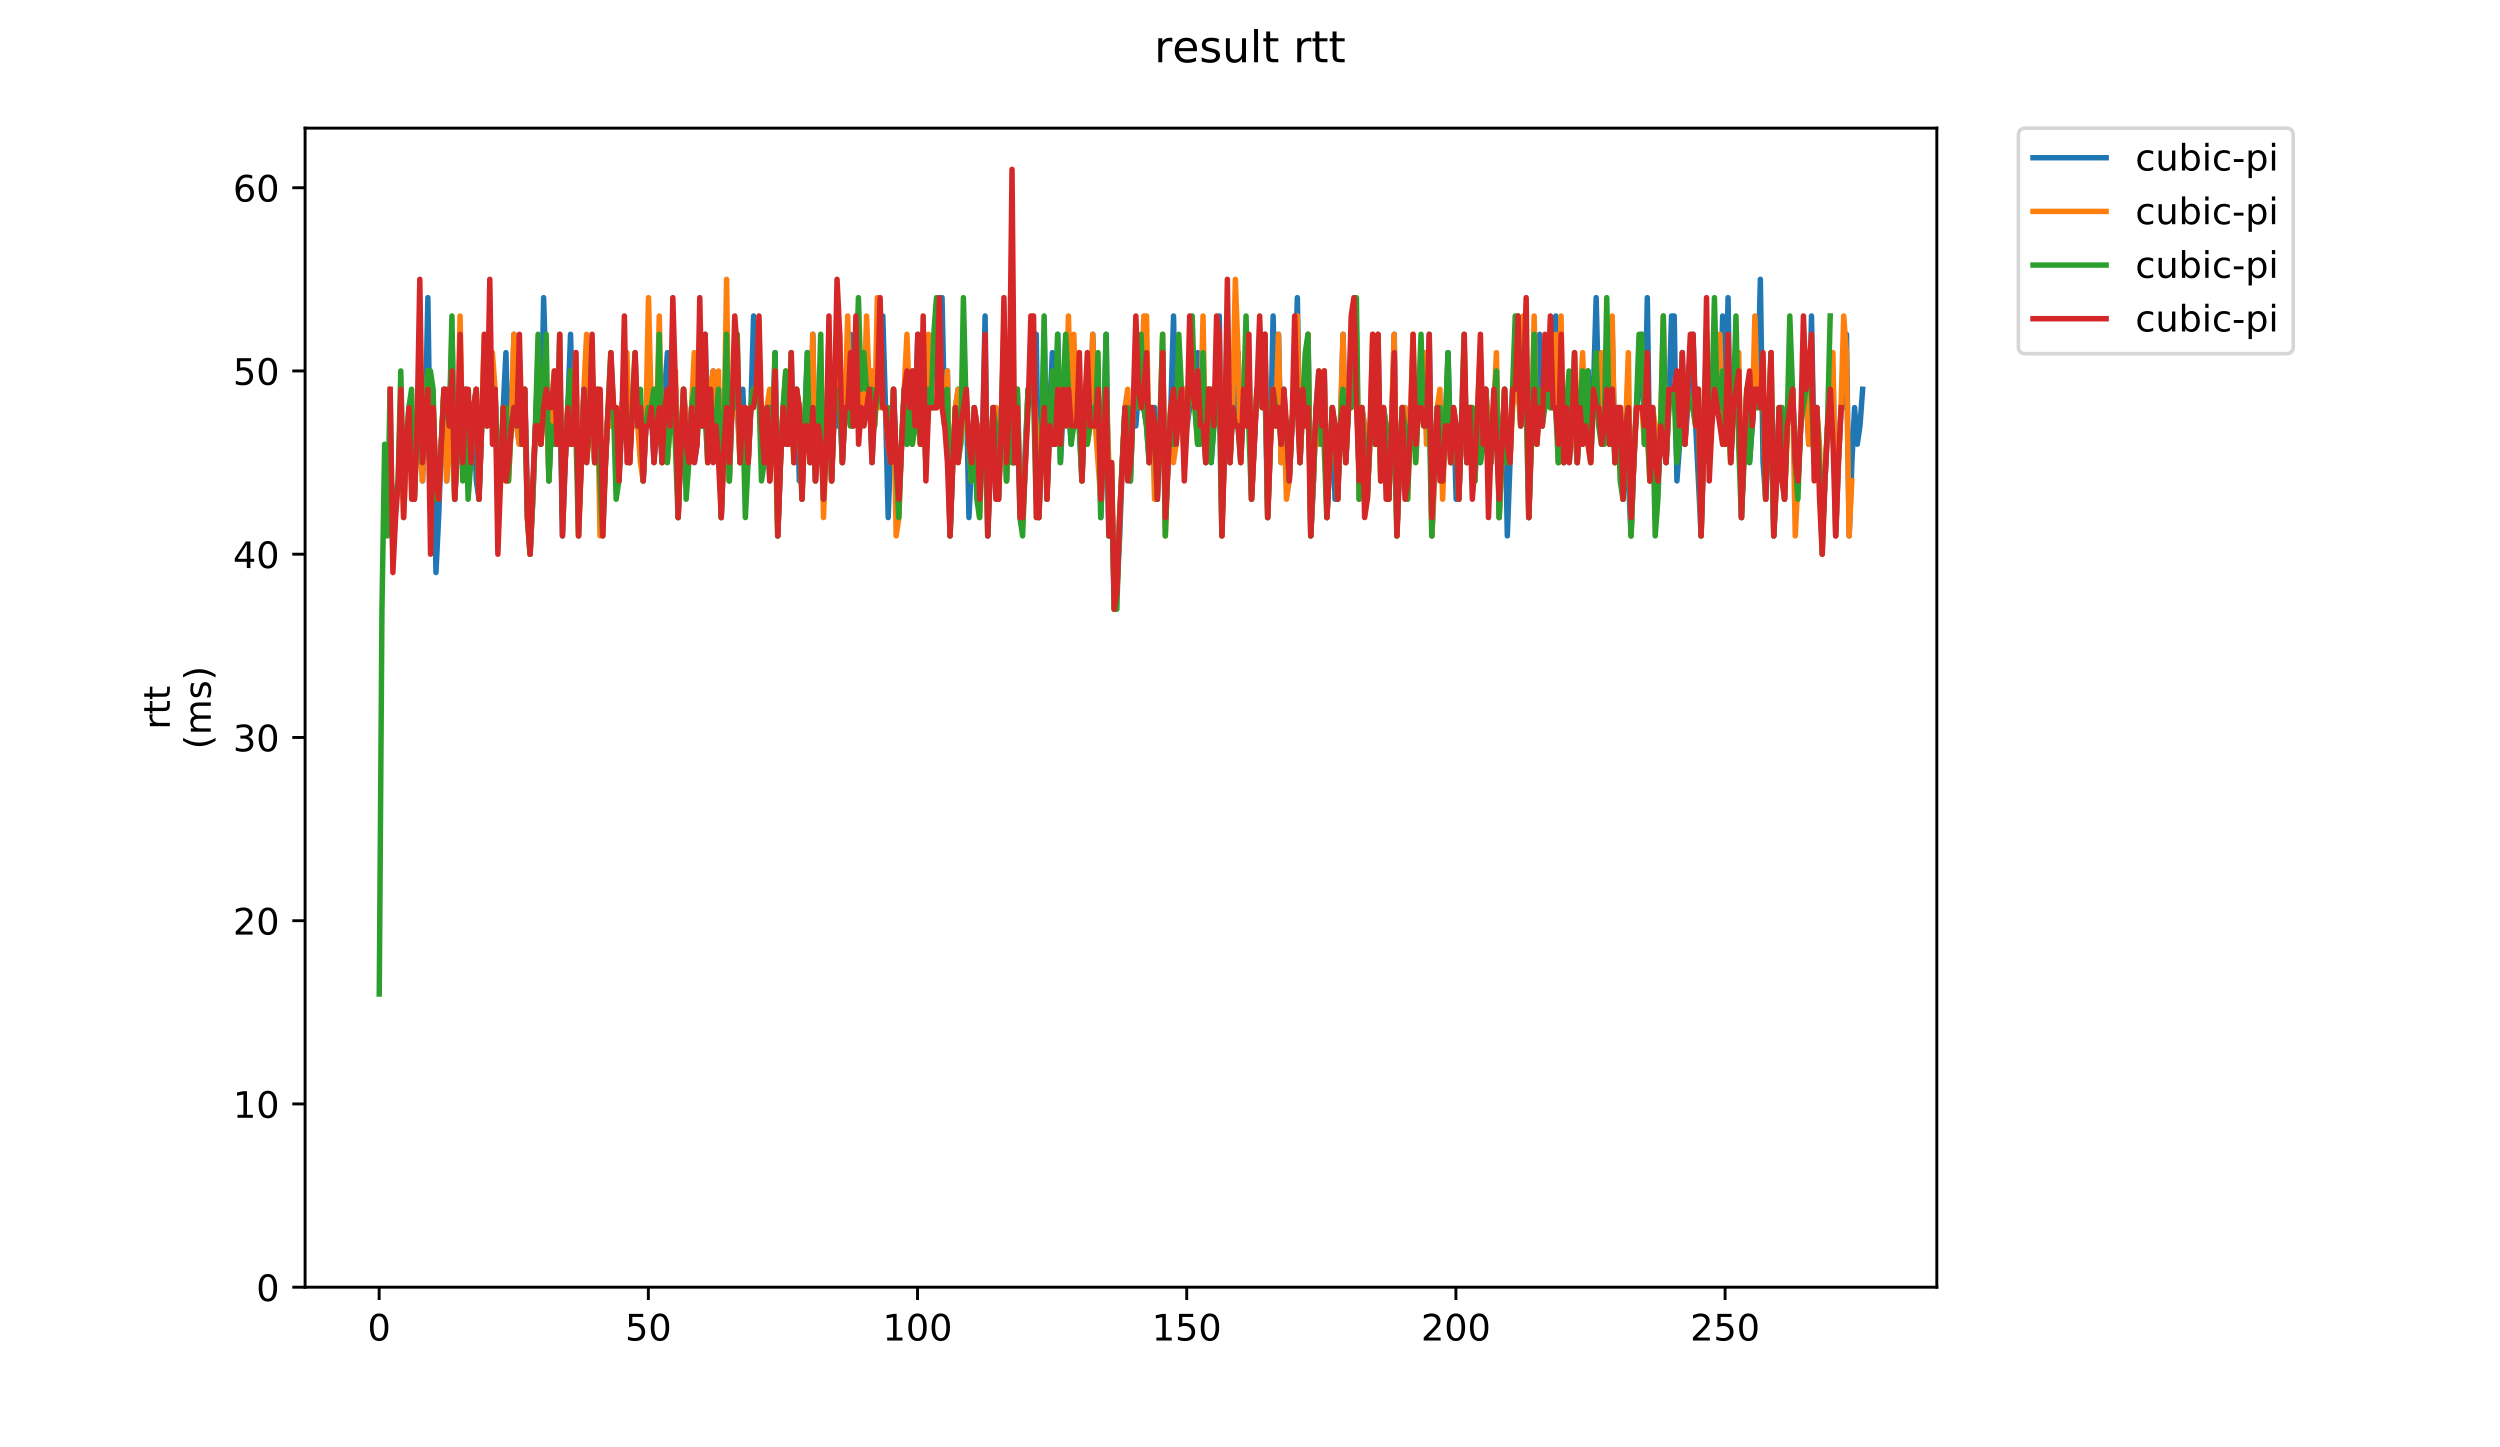 <?xml version="1.0" encoding="utf-8" standalone="no"?>
<!DOCTYPE svg PUBLIC "-//W3C//DTD SVG 1.1//EN"
  "http://www.w3.org/Graphics/SVG/1.1/DTD/svg11.dtd">
<!-- Created with matplotlib (https://matplotlib.org/) -->
<svg height="396pt" version="1.1" viewBox="0 0 684 396" width="684pt" xmlns="http://www.w3.org/2000/svg" xmlns:xlink="http://www.w3.org/1999/xlink">
 <defs>
  <style type="text/css">
*{stroke-linecap:butt;stroke-linejoin:round;}
  </style>
 </defs>
 <g id="figure_1">
  <g id="patch_1">
   <path d="M 0 396 
L 684 396 
L 684 0 
L 0 0 
z
" style="fill:#ffffff;"/>
  </g>
  <g id="axes_1">
   <g id="patch_2">
    <path d="M 83.472 352.174 
L 529.913 352.174 
L 529.913 35.062 
L 83.472 35.062 
z
" style="fill:#ffffff;"/>
   </g>
   <g id="matplotlib.axis_1">
    <g id="xtick_1">
     <g id="line2d_1">
      <defs>
       <path d="M 0 0 
L 0 3.5 
" id="m9691cbc405" style="stroke:#000000;stroke-width:0.8;"/>
      </defs>
      <g>
       <use style="stroke:#000000;stroke-width:0.8;" x="103.737" xlink:href="#m9691cbc405" y="352.174"/>
      </g>
     </g>
     <g id="text_1">
      <!-- 0 -->
      <defs>
       <path d="M 31.781 66.406 
Q 24.172 66.406 20.328 58.906 
Q 16.5 51.422 16.5 36.375 
Q 16.5 21.391 20.328 13.891 
Q 24.172 6.391 31.781 6.391 
Q 39.453 6.391 43.281 13.891 
Q 47.125 21.391 47.125 36.375 
Q 47.125 51.422 43.281 58.906 
Q 39.453 66.406 31.781 66.406 
z
M 31.781 74.219 
Q 44.047 74.219 50.516 64.516 
Q 56.984 54.828 56.984 36.375 
Q 56.984 17.969 50.516 8.266 
Q 44.047 -1.422 31.781 -1.422 
Q 19.531 -1.422 13.062 8.266 
Q 6.594 17.969 6.594 36.375 
Q 6.594 54.828 13.062 64.516 
Q 19.531 74.219 31.781 74.219 
z
" id="DejaVuSans-48"/>
      </defs>
      <g transform="translate(100.556 366.773)scale(0.1 -0.1)">
       <use xlink:href="#DejaVuSans-48"/>
      </g>
     </g>
    </g>
    <g id="xtick_2">
     <g id="line2d_2">
      <g>
       <use style="stroke:#000000;stroke-width:0.8;" x="177.387" xlink:href="#m9691cbc405" y="352.174"/>
      </g>
     </g>
     <g id="text_2">
      <!-- 50 -->
      <defs>
       <path d="M 10.797 72.906 
L 49.516 72.906 
L 49.516 64.594 
L 19.828 64.594 
L 19.828 46.734 
Q 21.969 47.469 24.109 47.828 
Q 26.266 48.188 28.422 48.188 
Q 40.625 48.188 47.75 41.5 
Q 54.891 34.812 54.891 23.391 
Q 54.891 11.625 47.562 5.094 
Q 40.234 -1.422 26.906 -1.422 
Q 22.312 -1.422 17.547 -0.641 
Q 12.797 0.141 7.719 1.703 
L 7.719 11.625 
Q 12.109 9.234 16.797 8.062 
Q 21.484 6.891 26.703 6.891 
Q 35.156 6.891 40.078 11.328 
Q 45.016 15.766 45.016 23.391 
Q 45.016 31 40.078 35.438 
Q 35.156 39.891 26.703 39.891 
Q 22.75 39.891 18.812 39.016 
Q 14.891 38.141 10.797 36.281 
z
" id="DejaVuSans-53"/>
      </defs>
      <g transform="translate(171.025 366.773)scale(0.1 -0.1)">
       <use xlink:href="#DejaVuSans-53"/>
       <use x="63.623" xlink:href="#DejaVuSans-48"/>
      </g>
     </g>
    </g>
    <g id="xtick_3">
     <g id="line2d_3">
      <g>
       <use style="stroke:#000000;stroke-width:0.8;" x="251.037" xlink:href="#m9691cbc405" y="352.174"/>
      </g>
     </g>
     <g id="text_3">
      <!-- 100 -->
      <defs>
       <path d="M 12.406 8.297 
L 28.516 8.297 
L 28.516 63.922 
L 10.984 60.406 
L 10.984 69.391 
L 28.422 72.906 
L 38.281 72.906 
L 38.281 8.297 
L 54.391 8.297 
L 54.391 0 
L 12.406 0 
z
" id="DejaVuSans-49"/>
      </defs>
      <g transform="translate(241.493 366.773)scale(0.1 -0.1)">
       <use xlink:href="#DejaVuSans-49"/>
       <use x="63.623" xlink:href="#DejaVuSans-48"/>
       <use x="127.246" xlink:href="#DejaVuSans-48"/>
      </g>
     </g>
    </g>
    <g id="xtick_4">
     <g id="line2d_4">
      <g>
       <use style="stroke:#000000;stroke-width:0.8;" x="324.687" xlink:href="#m9691cbc405" y="352.174"/>
      </g>
     </g>
     <g id="text_4">
      <!-- 150 -->
      <g transform="translate(315.143 366.773)scale(0.1 -0.1)">
       <use xlink:href="#DejaVuSans-49"/>
       <use x="63.623" xlink:href="#DejaVuSans-53"/>
       <use x="127.246" xlink:href="#DejaVuSans-48"/>
      </g>
     </g>
    </g>
    <g id="xtick_5">
     <g id="line2d_5">
      <g>
       <use style="stroke:#000000;stroke-width:0.8;" x="398.337" xlink:href="#m9691cbc405" y="352.174"/>
      </g>
     </g>
     <g id="text_5">
      <!-- 200 -->
      <defs>
       <path d="M 19.188 8.297 
L 53.609 8.297 
L 53.609 0 
L 7.328 0 
L 7.328 8.297 
Q 12.938 14.109 22.625 23.891 
Q 32.328 33.688 34.812 36.531 
Q 39.547 41.844 41.422 45.531 
Q 43.312 49.219 43.312 52.781 
Q 43.312 58.594 39.234 62.25 
Q 35.156 65.922 28.609 65.922 
Q 23.969 65.922 18.812 64.312 
Q 13.672 62.703 7.812 59.422 
L 7.812 69.391 
Q 13.766 71.781 18.938 73 
Q 24.125 74.219 28.422 74.219 
Q 39.75 74.219 46.484 68.547 
Q 53.219 62.891 53.219 53.422 
Q 53.219 48.922 51.531 44.891 
Q 49.859 40.875 45.406 35.406 
Q 44.188 33.984 37.641 27.219 
Q 31.109 20.453 19.188 8.297 
z
" id="DejaVuSans-50"/>
      </defs>
      <g transform="translate(388.793 366.773)scale(0.1 -0.1)">
       <use xlink:href="#DejaVuSans-50"/>
       <use x="63.623" xlink:href="#DejaVuSans-48"/>
       <use x="127.246" xlink:href="#DejaVuSans-48"/>
      </g>
     </g>
    </g>
    <g id="xtick_6">
     <g id="line2d_6">
      <g>
       <use style="stroke:#000000;stroke-width:0.8;" x="471.987" xlink:href="#m9691cbc405" y="352.174"/>
      </g>
     </g>
     <g id="text_6">
      <!-- 250 -->
      <g transform="translate(462.443 366.773)scale(0.1 -0.1)">
       <use xlink:href="#DejaVuSans-50"/>
       <use x="63.623" xlink:href="#DejaVuSans-53"/>
       <use x="127.246" xlink:href="#DejaVuSans-48"/>
      </g>
     </g>
    </g>
   </g>
   <g id="matplotlib.axis_2">
    <g id="ytick_1">
     <g id="line2d_7">
      <defs>
       <path d="M 0 0 
L -3.5 0 
" id="mee6ac958d4" style="stroke:#000000;stroke-width:0.8;"/>
      </defs>
      <g>
       <use style="stroke:#000000;stroke-width:0.8;" x="83.472" xlink:href="#mee6ac958d4" y="352.174"/>
      </g>
     </g>
     <g id="text_7">
      <!-- 0 -->
      <g transform="translate(70.11 355.973)scale(0.1 -0.1)">
       <use xlink:href="#DejaVuSans-48"/>
      </g>
     </g>
    </g>
    <g id="ytick_2">
     <g id="line2d_8">
      <g>
       <use style="stroke:#000000;stroke-width:0.8;" x="83.472" xlink:href="#mee6ac958d4" y="302.038"/>
      </g>
     </g>
     <g id="text_8">
      <!-- 10 -->
      <g transform="translate(63.747 305.837)scale(0.1 -0.1)">
       <use xlink:href="#DejaVuSans-49"/>
       <use x="63.623" xlink:href="#DejaVuSans-48"/>
      </g>
     </g>
    </g>
    <g id="ytick_3">
     <g id="line2d_9">
      <g>
       <use style="stroke:#000000;stroke-width:0.8;" x="83.472" xlink:href="#mee6ac958d4" y="251.902"/>
      </g>
     </g>
     <g id="text_9">
      <!-- 20 -->
      <g transform="translate(63.747 255.701)scale(0.1 -0.1)">
       <use xlink:href="#DejaVuSans-50"/>
       <use x="63.623" xlink:href="#DejaVuSans-48"/>
      </g>
     </g>
    </g>
    <g id="ytick_4">
     <g id="line2d_10">
      <g>
       <use style="stroke:#000000;stroke-width:0.8;" x="83.472" xlink:href="#mee6ac958d4" y="201.765"/>
      </g>
     </g>
     <g id="text_10">
      <!-- 30 -->
      <defs>
       <path d="M 40.578 39.312 
Q 47.656 37.797 51.625 33 
Q 55.609 28.219 55.609 21.188 
Q 55.609 10.406 48.188 4.484 
Q 40.766 -1.422 27.094 -1.422 
Q 22.516 -1.422 17.656 -0.516 
Q 12.797 0.391 7.625 2.203 
L 7.625 11.719 
Q 11.719 9.328 16.594 8.109 
Q 21.484 6.891 26.812 6.891 
Q 36.078 6.891 40.938 10.547 
Q 45.797 14.203 45.797 21.188 
Q 45.797 27.641 41.281 31.266 
Q 36.766 34.906 28.719 34.906 
L 20.219 34.906 
L 20.219 43.016 
L 29.109 43.016 
Q 36.375 43.016 40.234 45.922 
Q 44.094 48.828 44.094 54.297 
Q 44.094 59.906 40.109 62.906 
Q 36.141 65.922 28.719 65.922 
Q 24.656 65.922 20.016 65.031 
Q 15.375 64.156 9.812 62.312 
L 9.812 71.094 
Q 15.438 72.656 20.344 73.438 
Q 25.25 74.219 29.594 74.219 
Q 40.828 74.219 47.359 69.109 
Q 53.906 64.016 53.906 55.328 
Q 53.906 49.266 50.438 45.094 
Q 46.969 40.922 40.578 39.312 
z
" id="DejaVuSans-51"/>
      </defs>
      <g transform="translate(63.747 205.565)scale(0.1 -0.1)">
       <use xlink:href="#DejaVuSans-51"/>
       <use x="63.623" xlink:href="#DejaVuSans-48"/>
      </g>
     </g>
    </g>
    <g id="ytick_5">
     <g id="line2d_11">
      <g>
       <use style="stroke:#000000;stroke-width:0.8;" x="83.472" xlink:href="#mee6ac958d4" y="151.629"/>
      </g>
     </g>
     <g id="text_11">
      <!-- 40 -->
      <defs>
       <path d="M 37.797 64.312 
L 12.891 25.391 
L 37.797 25.391 
z
M 35.203 72.906 
L 47.609 72.906 
L 47.609 25.391 
L 58.016 25.391 
L 58.016 17.188 
L 47.609 17.188 
L 47.609 0 
L 37.797 0 
L 37.797 17.188 
L 4.891 17.188 
L 4.891 26.703 
z
" id="DejaVuSans-52"/>
      </defs>
      <g transform="translate(63.747 155.428)scale(0.1 -0.1)">
       <use xlink:href="#DejaVuSans-52"/>
       <use x="63.623" xlink:href="#DejaVuSans-48"/>
      </g>
     </g>
    </g>
    <g id="ytick_6">
     <g id="line2d_12">
      <g>
       <use style="stroke:#000000;stroke-width:0.8;" x="83.472" xlink:href="#mee6ac958d4" y="101.493"/>
      </g>
     </g>
     <g id="text_12">
      <!-- 50 -->
      <g transform="translate(63.747 105.292)scale(0.1 -0.1)">
       <use xlink:href="#DejaVuSans-53"/>
       <use x="63.623" xlink:href="#DejaVuSans-48"/>
      </g>
     </g>
    </g>
    <g id="ytick_7">
     <g id="line2d_13">
      <g>
       <use style="stroke:#000000;stroke-width:0.8;" x="83.472" xlink:href="#mee6ac958d4" y="51.357"/>
      </g>
     </g>
     <g id="text_13">
      <!-- 60 -->
      <defs>
       <path d="M 33.016 40.375 
Q 26.375 40.375 22.484 35.828 
Q 18.609 31.297 18.609 23.391 
Q 18.609 15.531 22.484 10.953 
Q 26.375 6.391 33.016 6.391 
Q 39.656 6.391 43.531 10.953 
Q 47.406 15.531 47.406 23.391 
Q 47.406 31.297 43.531 35.828 
Q 39.656 40.375 33.016 40.375 
z
M 52.594 71.297 
L 52.594 62.312 
Q 48.875 64.062 45.094 64.984 
Q 41.312 65.922 37.594 65.922 
Q 27.828 65.922 22.672 59.328 
Q 17.531 52.734 16.797 39.406 
Q 19.672 43.656 24.016 45.922 
Q 28.375 48.188 33.594 48.188 
Q 44.578 48.188 50.953 41.516 
Q 57.328 34.859 57.328 23.391 
Q 57.328 12.156 50.688 5.359 
Q 44.047 -1.422 33.016 -1.422 
Q 20.359 -1.422 13.672 8.266 
Q 6.984 17.969 6.984 36.375 
Q 6.984 53.656 15.188 63.938 
Q 23.391 74.219 37.203 74.219 
Q 40.922 74.219 44.703 73.484 
Q 48.484 72.75 52.594 71.297 
z
" id="DejaVuSans-54"/>
      </defs>
      <g transform="translate(63.747 55.156)scale(0.1 -0.1)">
       <use xlink:href="#DejaVuSans-54"/>
       <use x="63.623" xlink:href="#DejaVuSans-48"/>
      </g>
     </g>
    </g>
    <g id="text_14">
     <!-- rtt -->
     <defs>
      <path d="M 41.109 46.297 
Q 39.594 47.172 37.812 47.578 
Q 36.031 48 33.891 48 
Q 26.266 48 22.188 43.047 
Q 18.109 38.094 18.109 28.812 
L 18.109 0 
L 9.078 0 
L 9.078 54.688 
L 18.109 54.688 
L 18.109 46.188 
Q 20.953 51.172 25.484 53.578 
Q 30.031 56 36.531 56 
Q 37.453 56 38.578 55.875 
Q 39.703 55.766 41.062 55.516 
z
" id="DejaVuSans-114"/>
      <path d="M 18.312 70.219 
L 18.312 54.688 
L 36.812 54.688 
L 36.812 47.703 
L 18.312 47.703 
L 18.312 18.016 
Q 18.312 11.328 20.141 9.422 
Q 21.969 7.516 27.594 7.516 
L 36.812 7.516 
L 36.812 0 
L 27.594 0 
Q 17.188 0 13.234 3.875 
Q 9.281 7.766 9.281 18.016 
L 9.281 47.703 
L 2.688 47.703 
L 2.688 54.688 
L 9.281 54.688 
L 9.281 70.219 
z
" id="DejaVuSans-116"/>
     </defs>
     <g transform="translate(46.47 199.594)rotate(-90)scale(0.1 -0.1)">
      <use xlink:href="#DejaVuSans-114"/>
      <use x="41.113" xlink:href="#DejaVuSans-116"/>
      <use x="80.322" xlink:href="#DejaVuSans-116"/>
     </g>
     <!-- (ms) -->
     <defs>
      <path d="M 31 75.875 
Q 24.469 64.656 21.281 53.656 
Q 18.109 42.672 18.109 31.391 
Q 18.109 20.125 21.312 9.062 
Q 24.516 -2 31 -13.188 
L 23.188 -13.188 
Q 15.875 -1.703 12.234 9.375 
Q 8.594 20.453 8.594 31.391 
Q 8.594 42.281 12.203 53.312 
Q 15.828 64.359 23.188 75.875 
z
" id="DejaVuSans-40"/>
      <path d="M 52 44.188 
Q 55.375 50.25 60.062 53.125 
Q 64.75 56 71.094 56 
Q 79.641 56 84.281 50.016 
Q 88.922 44.047 88.922 33.016 
L 88.922 0 
L 79.891 0 
L 79.891 32.719 
Q 79.891 40.578 77.094 44.375 
Q 74.312 48.188 68.609 48.188 
Q 61.625 48.188 57.562 43.547 
Q 53.516 38.922 53.516 30.906 
L 53.516 0 
L 44.484 0 
L 44.484 32.719 
Q 44.484 40.625 41.703 44.406 
Q 38.922 48.188 33.109 48.188 
Q 26.219 48.188 22.156 43.531 
Q 18.109 38.875 18.109 30.906 
L 18.109 0 
L 9.078 0 
L 9.078 54.688 
L 18.109 54.688 
L 18.109 46.188 
Q 21.188 51.219 25.484 53.609 
Q 29.781 56 35.688 56 
Q 41.656 56 45.828 52.969 
Q 50 49.953 52 44.188 
z
" id="DejaVuSans-109"/>
      <path d="M 44.281 53.078 
L 44.281 44.578 
Q 40.484 46.531 36.375 47.5 
Q 32.281 48.484 27.875 48.484 
Q 21.188 48.484 17.844 46.438 
Q 14.5 44.391 14.5 40.281 
Q 14.5 37.156 16.891 35.375 
Q 19.281 33.594 26.516 31.984 
L 29.594 31.297 
Q 39.156 29.25 43.188 25.516 
Q 47.219 21.781 47.219 15.094 
Q 47.219 7.469 41.188 3.016 
Q 35.156 -1.422 24.609 -1.422 
Q 20.219 -1.422 15.453 -0.562 
Q 10.688 0.297 5.422 2 
L 5.422 11.281 
Q 10.406 8.688 15.234 7.391 
Q 20.062 6.109 24.812 6.109 
Q 31.156 6.109 34.562 8.281 
Q 37.984 10.453 37.984 14.406 
Q 37.984 18.062 35.516 20.016 
Q 33.062 21.969 24.703 23.781 
L 21.578 24.516 
Q 13.234 26.266 9.516 29.906 
Q 5.812 33.547 5.812 39.891 
Q 5.812 47.609 11.281 51.797 
Q 16.75 56 26.812 56 
Q 31.781 56 36.172 55.266 
Q 40.578 54.547 44.281 53.078 
z
" id="DejaVuSans-115"/>
      <path d="M 8.016 75.875 
L 15.828 75.875 
Q 23.141 64.359 26.781 53.312 
Q 30.422 42.281 30.422 31.391 
Q 30.422 20.453 26.781 9.375 
Q 23.141 -1.703 15.828 -13.188 
L 8.016 -13.188 
Q 14.5 -2 17.703 9.062 
Q 20.906 20.125 20.906 31.391 
Q 20.906 42.672 17.703 53.656 
Q 14.5 64.656 8.016 75.875 
z
" id="DejaVuSans-41"/>
     </defs>
     <g transform="translate(57.668 204.995)rotate(-90)scale(0.1 -0.1)">
      <use xlink:href="#DejaVuSans-40"/>
      <use x="39.014" xlink:href="#DejaVuSans-109"/>
      <use x="136.426" xlink:href="#DejaVuSans-115"/>
      <use x="188.525" xlink:href="#DejaVuSans-41"/>
     </g>
    </g>
   </g>
   <g id="line2d_14">
    <path clip-path="url(#p26f5d8c44a)" d="M 112.647 131.575 
L 113.384 136.588 
L 114.857 96.479 
L 115.593 131.575 
L 116.33 116.534 
L 117.066 81.439 
L 117.803 131.575 
L 118.539 111.52 
L 119.276 156.643 
L 120.012 141.602 
L 120.749 121.547 
L 121.485 106.507 
L 122.222 131.575 
L 122.958 116.534 
L 123.695 91.466 
L 124.431 136.588 
L 125.168 121.547 
L 125.904 111.52 
L 126.641 126.561 
L 127.377 106.507 
L 128.114 121.547 
L 128.85 126.561 
L 129.587 111.52 
L 130.323 131.575 
L 131.06 136.588 
L 131.796 116.534 
L 132.533 111.52 
L 133.269 116.534 
L 134.006 106.507 
L 134.742 116.534 
L 135.479 106.507 
L 136.215 131.575 
L 136.952 131.575 
L 137.688 111.52 
L 138.425 96.479 
L 139.161 126.561 
L 139.898 116.534 
L 140.634 91.466 
L 141.371 116.534 
L 142.107 121.547 
L 142.844 121.547 
L 143.58 106.507 
L 144.317 136.588 
L 145.053 151.629 
L 145.79 136.588 
L 147.263 96.479 
L 147.999 121.547 
L 148.736 81.439 
L 150.209 131.575 
L 150.945 111.52 
L 151.682 121.547 
L 152.418 121.547 
L 153.155 106.507 
L 153.891 146.616 
L 154.628 126.561 
L 155.364 111.52 
L 156.101 91.466 
L 156.837 116.534 
L 157.574 101.493 
L 158.31 141.602 
L 159.047 126.561 
L 159.783 106.507 
L 160.52 106.507 
L 161.256 116.534 
L 161.993 116.534 
L 162.729 126.561 
L 163.466 106.507 
L 164.202 131.575 
L 164.939 141.602 
L 166.412 111.52 
L 167.148 116.534 
L 167.885 111.52 
L 168.621 116.534 
L 169.358 131.575 
L 170.094 111.52 
L 171.567 101.493 
L 172.304 126.561 
L 173.04 111.52 
L 173.777 116.534 
L 174.513 116.534 
L 175.25 111.52 
L 175.986 131.575 
L 176.723 116.534 
L 177.459 111.52 
L 178.196 111.52 
L 178.932 126.561 
L 179.669 116.534 
L 180.405 111.52 
L 181.142 126.561 
L 181.878 106.507 
L 182.615 96.479 
L 183.351 116.534 
L 184.088 106.507 
L 184.824 106.507 
L 185.561 141.602 
L 186.297 121.547 
L 187.034 106.507 
L 188.507 126.561 
L 189.243 111.52 
L 189.98 126.561 
L 190.716 121.547 
L 191.453 106.507 
L 192.189 116.534 
L 192.926 91.466 
L 193.662 121.547 
L 194.399 106.507 
L 195.135 101.493 
L 195.872 116.534 
L 196.608 106.507 
L 197.345 141.602 
L 198.081 121.547 
L 198.818 111.52 
L 199.554 131.575 
L 200.291 111.52 
L 201.764 111.52 
L 202.5 126.561 
L 203.237 106.507 
L 203.973 126.561 
L 204.71 126.561 
L 205.446 111.52 
L 206.183 86.452 
L 206.919 106.507 
L 207.656 106.507 
L 209.129 126.561 
L 209.865 111.52 
L 210.602 131.575 
L 211.338 121.547 
L 212.075 96.479 
L 212.811 146.616 
L 213.548 126.561 
L 214.284 111.52 
L 215.021 121.547 
L 215.757 121.547 
L 216.494 111.52 
L 217.23 121.547 
L 217.967 106.507 
L 218.703 131.575 
L 219.44 131.575 
L 220.176 116.534 
L 220.913 96.479 
L 221.649 126.561 
L 222.386 91.466 
L 223.122 131.575 
L 224.595 101.493 
L 225.332 136.588 
L 226.068 121.547 
L 226.805 91.466 
L 227.541 131.575 
L 228.278 111.52 
L 229.014 116.534 
L 229.751 111.52 
L 230.487 126.561 
L 231.224 111.52 
L 231.96 111.52 
L 232.697 91.466 
L 233.433 116.534 
L 234.17 106.507 
L 234.906 116.534 
L 235.643 106.507 
L 236.379 111.52 
L 237.116 106.507 
L 237.852 106.507 
L 238.589 126.561 
L 239.325 111.52 
L 240.062 106.507 
L 240.798 106.507 
L 241.535 86.452 
L 242.271 111.52 
L 243.008 141.602 
L 243.744 121.547 
L 244.481 106.507 
L 245.217 126.561 
L 245.954 136.588 
L 247.427 106.507 
L 248.163 121.547 
L 249.636 101.493 
L 250.373 116.534 
L 251.109 91.466 
L 251.846 121.547 
L 252.582 106.507 
L 253.319 126.561 
L 254.055 106.507 
L 254.792 111.52 
L 256.265 111.52 
L 257.001 106.507 
L 257.738 81.439 
L 258.474 116.534 
L 259.211 101.493 
L 259.947 146.616 
L 260.684 126.561 
L 261.42 111.52 
L 262.157 106.507 
L 262.893 116.534 
L 264.366 106.507 
L 265.103 141.602 
L 266.576 111.52 
L 267.312 116.534 
L 268.049 136.588 
L 268.785 121.547 
L 269.522 86.452 
L 270.258 146.616 
L 270.995 126.561 
L 271.731 111.52 
L 272.468 111.52 
L 273.204 136.588 
L 273.941 116.534 
L 274.677 111.52 
L 275.414 131.575 
L 276.15 111.52 
L 276.887 126.561 
L 277.623 126.561 
L 278.36 106.507 
L 279.096 136.588 
L 279.833 141.602 
L 280.569 121.547 
L 281.306 106.507 
L 282.042 106.507 
L 282.779 101.493 
L 283.515 91.466 
L 284.252 141.602 
L 284.988 121.547 
L 285.725 91.466 
L 286.461 136.588 
L 287.198 111.52 
L 287.934 96.479 
L 288.671 121.547 
L 289.407 91.466 
L 290.144 126.561 
L 290.88 111.52 
L 291.617 101.493 
L 293.09 121.547 
L 293.826 96.479 
L 294.563 116.534 
L 295.299 116.534 
L 296.036 131.575 
L 296.772 111.52 
L 297.509 101.493 
L 298.245 116.534 
L 298.982 91.466 
L 299.718 116.534 
L 300.455 106.507 
L 301.191 141.602 
L 301.928 121.547 
L 302.664 91.466 
L 303.401 146.616 
L 304.137 131.575 
L 304.874 166.67 
L 305.61 161.656 
L 306.347 146.616 
L 307.083 126.561 
L 307.82 111.52 
L 308.556 111.52 
L 309.292 131.575 
L 310.029 111.52 
L 310.765 116.534 
L 311.502 106.507 
L 312.238 111.52 
L 312.975 111.52 
L 313.711 116.534 
L 314.448 126.561 
L 315.184 111.52 
L 315.921 111.52 
L 316.657 136.588 
L 317.394 116.534 
L 318.13 111.52 
L 318.867 141.602 
L 320.34 111.52 
L 321.076 86.452 
L 321.813 121.547 
L 322.549 106.507 
L 324.022 106.507 
L 324.759 116.534 
L 326.232 106.507 
L 326.968 111.52 
L 327.705 96.479 
L 328.441 116.534 
L 329.178 111.52 
L 329.914 126.561 
L 330.651 106.507 
L 331.387 126.561 
L 332.86 106.507 
L 333.597 86.452 
L 334.333 141.602 
L 335.07 121.547 
L 335.806 106.507 
L 336.543 126.561 
L 337.279 111.52 
L 338.016 116.534 
L 338.752 96.479 
L 339.489 121.547 
L 340.225 106.507 
L 340.962 111.52 
L 341.698 101.493 
L 342.435 136.588 
L 343.908 106.507 
L 344.644 106.507 
L 345.381 91.466 
L 346.117 106.507 
L 346.854 141.602 
L 347.59 121.547 
L 348.327 86.452 
L 349.063 116.534 
L 349.8 91.466 
L 350.536 126.561 
L 351.273 106.507 
L 352.009 121.547 
L 352.746 131.575 
L 353.482 116.534 
L 354.219 106.507 
L 354.955 81.439 
L 355.692 126.561 
L 356.428 111.52 
L 357.165 116.534 
L 357.901 91.466 
L 358.638 146.616 
L 359.374 131.575 
L 360.111 111.52 
L 360.847 121.547 
L 361.584 116.534 
L 362.32 101.493 
L 363.057 141.602 
L 364.53 111.52 
L 365.266 136.588 
L 366.003 136.588 
L 366.739 116.534 
L 367.476 91.466 
L 368.212 126.561 
L 368.949 111.52 
L 369.685 111.52 
L 370.422 106.507 
L 371.158 106.507 
L 371.895 131.575 
L 372.631 111.52 
L 373.368 116.534 
L 374.104 136.588 
L 374.841 116.534 
L 375.577 111.52 
L 376.314 116.534 
L 377.05 106.507 
L 377.787 126.561 
L 378.523 111.52 
L 379.26 116.534 
L 379.996 136.588 
L 380.733 116.534 
L 381.469 91.466 
L 382.206 146.616 
L 382.942 126.561 
L 383.679 111.52 
L 384.415 111.52 
L 385.152 131.575 
L 385.888 116.534 
L 386.625 111.52 
L 387.361 121.547 
L 388.098 111.52 
L 388.834 111.52 
L 389.571 96.479 
L 390.307 116.534 
L 391.044 91.466 
L 391.78 146.616 
L 392.517 126.561 
L 393.253 111.52 
L 393.99 111.52 
L 394.726 131.575 
L 395.463 116.534 
L 396.199 96.479 
L 396.936 126.561 
L 397.672 111.52 
L 398.409 136.588 
L 399.145 136.588 
L 399.882 116.534 
L 400.618 116.534 
L 401.355 126.561 
L 402.091 111.52 
L 402.828 111.52 
L 403.564 131.575 
L 404.301 111.52 
L 405.037 126.561 
L 405.774 121.547 
L 406.51 106.507 
L 407.983 126.561 
L 408.72 111.52 
L 409.456 101.493 
L 410.193 141.602 
L 410.929 121.547 
L 411.666 106.507 
L 412.402 146.616 
L 413.875 106.507 
L 414.612 106.507 
L 415.348 101.493 
L 416.085 116.534 
L 416.821 106.507 
L 417.558 91.466 
L 418.294 141.602 
L 419.031 116.534 
L 419.767 106.507 
L 420.504 116.534 
L 421.24 91.466 
L 421.977 116.534 
L 422.713 106.507 
L 423.45 106.507 
L 424.186 111.52 
L 424.923 91.466 
L 425.659 86.452 
L 426.396 126.561 
L 427.132 106.507 
L 427.869 126.561 
L 428.605 111.52 
L 429.342 126.561 
L 430.078 116.534 
L 430.815 116.534 
L 431.551 126.561 
L 432.288 111.52 
L 433.024 121.547 
L 434.497 101.493 
L 435.234 121.547 
L 435.97 106.507 
L 436.707 81.439 
L 437.443 111.52 
L 438.18 101.493 
L 438.916 116.534 
L 439.653 91.466 
L 440.389 121.547 
L 441.126 91.466 
L 441.862 126.561 
L 442.599 111.52 
L 443.335 111.52 
L 444.072 136.588 
L 444.808 116.534 
L 446.281 146.616 
L 447.018 126.561 
L 447.754 111.52 
L 448.491 106.507 
L 449.227 91.466 
L 449.964 121.547 
L 450.7 81.439 
L 451.437 131.575 
L 452.173 111.52 
L 452.91 126.561 
L 453.646 131.575 
L 454.383 116.534 
L 455.856 126.561 
L 456.592 111.52 
L 457.329 86.452 
L 458.065 86.452 
L 458.802 131.575 
L 459.538 121.547 
L 460.275 96.479 
L 461.011 121.547 
L 461.748 111.52 
L 462.484 111.52 
L 463.221 91.466 
L 463.957 116.534 
L 465.43 146.616 
L 466.167 121.547 
L 466.903 106.507 
L 467.64 126.561 
L 468.376 111.52 
L 469.113 106.507 
L 469.849 106.507 
L 470.586 111.52 
L 471.322 86.452 
L 472.059 121.547 
L 472.795 81.439 
L 473.532 126.561 
L 474.268 111.52 
L 475.741 101.493 
L 476.478 141.602 
L 477.214 121.547 
L 477.951 106.507 
L 478.687 126.561 
L 480.16 106.507 
L 480.897 106.507 
L 481.633 76.425 
L 482.37 126.561 
L 483.106 136.588 
L 483.843 116.534 
L 484.579 116.534 
L 485.316 146.616 
L 486.052 126.561 
L 486.789 111.52 
L 487.525 111.52 
L 488.262 136.588 
L 488.998 116.534 
L 490.471 106.507 
L 491.208 126.561 
L 491.944 131.575 
L 492.681 116.534 
L 493.417 106.507 
L 494.154 106.507 
L 494.89 121.547 
L 495.627 86.452 
L 496.363 126.561 
L 497.1 111.52 
L 497.836 131.575 
L 498.573 146.616 
L 500.046 116.534 
L 500.782 106.507 
L 501.519 101.493 
L 502.255 146.616 
L 502.992 126.561 
L 503.728 111.52 
L 504.465 111.52 
L 505.201 91.466 
L 505.938 146.616 
L 506.674 126.561 
L 507.411 111.52 
L 508.147 121.547 
L 508.884 116.534 
L 509.62 106.507 
L 509.62 106.507 
" style="fill:none;stroke:#1f77b4;stroke-linecap:square;stroke-width:1.5;"/>
   </g>
   <g id="line2d_15">
    <path clip-path="url(#p26f5d8c44a)" d="M 109.673 121.547 
L 110.41 141.602 
L 111.883 111.52 
L 112.619 116.534 
L 113.356 136.588 
L 114.092 116.534 
L 114.829 116.534 
L 115.565 131.575 
L 117.038 101.493 
L 117.775 126.561 
L 118.511 111.52 
L 119.248 131.575 
L 119.984 136.588 
L 121.457 106.507 
L 122.194 131.575 
L 122.93 116.534 
L 123.667 121.547 
L 124.403 136.588 
L 125.14 121.547 
L 125.876 86.452 
L 126.613 126.561 
L 127.349 106.507 
L 128.822 126.561 
L 129.559 111.52 
L 130.295 106.507 
L 131.032 136.588 
L 131.768 116.534 
L 132.505 91.466 
L 133.241 116.534 
L 134.714 96.479 
L 135.451 106.507 
L 136.187 136.588 
L 136.924 131.575 
L 137.66 116.534 
L 138.397 131.575 
L 139.133 131.575 
L 139.87 116.534 
L 140.606 91.466 
L 141.343 116.534 
L 142.079 121.547 
L 142.816 121.547 
L 143.552 106.507 
L 144.289 141.602 
L 145.025 151.629 
L 145.762 136.588 
L 146.498 116.534 
L 147.235 111.52 
L 147.971 121.547 
L 148.708 111.52 
L 149.444 106.507 
L 150.181 131.575 
L 150.917 111.52 
L 151.654 101.493 
L 152.39 121.547 
L 153.127 106.507 
L 153.863 126.561 
L 154.6 126.561 
L 155.336 111.52 
L 156.073 121.547 
L 156.809 121.547 
L 157.546 96.479 
L 158.282 146.616 
L 159.755 106.507 
L 160.492 91.466 
L 161.228 121.547 
L 161.965 116.534 
L 162.701 126.561 
L 163.438 106.507 
L 164.174 146.616 
L 164.911 141.602 
L 166.384 111.52 
L 167.12 116.534 
L 167.857 111.52 
L 168.593 111.52 
L 169.33 131.575 
L 170.066 111.52 
L 170.803 106.507 
L 171.539 96.479 
L 172.276 126.561 
L 173.012 111.52 
L 173.749 116.534 
L 174.485 116.534 
L 175.222 126.561 
L 175.958 131.575 
L 176.695 116.534 
L 177.431 81.439 
L 178.168 111.52 
L 178.904 106.507 
L 179.641 116.534 
L 180.377 86.452 
L 181.114 126.561 
L 181.85 111.52 
L 182.587 126.561 
L 184.06 106.507 
L 184.796 101.493 
L 185.533 141.602 
L 186.269 121.547 
L 187.006 106.507 
L 188.479 126.561 
L 189.952 96.479 
L 190.688 121.547 
L 191.425 91.466 
L 192.161 116.534 
L 192.898 111.52 
L 193.634 126.561 
L 194.371 106.507 
L 195.107 101.493 
L 195.844 116.534 
L 196.58 101.493 
L 197.317 141.602 
L 198.053 121.547 
L 198.79 76.425 
L 199.526 131.575 
L 200.263 111.52 
L 201.736 111.52 
L 202.472 126.561 
L 203.209 111.52 
L 203.945 121.547 
L 204.682 126.561 
L 205.418 111.52 
L 206.155 106.507 
L 207.628 106.507 
L 208.364 111.52 
L 209.101 126.561 
L 209.837 111.52 
L 210.574 106.507 
L 211.31 121.547 
L 212.047 116.534 
L 212.783 146.616 
L 213.52 126.561 
L 214.256 111.52 
L 214.993 101.493 
L 215.729 121.547 
L 216.466 111.52 
L 217.202 126.561 
L 217.939 106.507 
L 218.675 111.52 
L 219.412 136.588 
L 220.148 116.534 
L 220.885 111.52 
L 221.621 126.561 
L 222.358 91.466 
L 223.094 131.575 
L 224.567 101.493 
L 225.304 141.602 
L 226.04 121.547 
L 226.777 106.507 
L 227.513 131.575 
L 228.25 111.52 
L 228.986 111.52 
L 229.723 91.466 
L 230.459 126.561 
L 231.196 111.52 
L 231.932 86.452 
L 232.669 116.534 
L 233.405 116.534 
L 234.142 106.507 
L 234.878 116.534 
L 235.615 106.507 
L 236.351 111.52 
L 237.088 86.452 
L 237.824 106.507 
L 238.561 101.493 
L 239.297 116.534 
L 240.034 81.439 
L 240.77 111.52 
L 242.243 111.52 
L 242.98 121.547 
L 243.716 126.561 
L 244.453 106.507 
L 245.189 146.616 
L 245.926 141.602 
L 246.662 121.547 
L 248.135 91.466 
L 248.872 111.52 
L 249.608 121.547 
L 251.081 111.52 
L 251.818 121.547 
L 252.554 106.507 
L 253.291 126.561 
L 254.027 91.466 
L 254.764 111.52 
L 256.237 111.52 
L 256.973 106.507 
L 257.71 106.507 
L 258.446 116.534 
L 259.183 101.493 
L 259.919 146.616 
L 260.656 126.561 
L 261.392 111.52 
L 262.129 106.507 
L 262.865 121.547 
L 263.602 111.52 
L 264.338 111.52 
L 265.811 131.575 
L 266.548 111.52 
L 267.284 116.534 
L 268.021 141.602 
L 268.757 121.547 
L 269.494 106.507 
L 270.23 126.561 
L 270.967 126.561 
L 271.703 111.52 
L 272.44 111.52 
L 273.176 136.588 
L 273.913 116.534 
L 274.649 111.52 
L 275.386 131.575 
L 276.122 111.52 
L 276.859 126.561 
L 277.595 126.561 
L 278.332 106.507 
L 279.068 136.588 
L 279.805 141.602 
L 280.541 126.561 
L 281.278 106.507 
L 282.751 106.507 
L 283.487 116.534 
L 284.224 141.602 
L 284.96 121.547 
L 285.697 106.507 
L 286.433 136.588 
L 287.17 116.534 
L 287.906 116.534 
L 288.643 121.547 
L 289.379 106.507 
L 290.116 121.547 
L 290.852 106.507 
L 291.589 116.534 
L 292.325 86.452 
L 293.062 116.534 
L 293.798 91.466 
L 294.535 116.534 
L 295.271 96.479 
L 296.008 131.575 
L 296.744 111.52 
L 297.481 121.547 
L 298.217 116.534 
L 298.954 91.466 
L 299.69 116.534 
L 301.163 136.588 
L 302.636 106.507 
L 303.373 126.561 
L 304.109 126.561 
L 304.846 166.67 
L 305.582 161.656 
L 306.319 141.602 
L 307.792 111.52 
L 308.528 106.507 
L 309.265 131.575 
L 310.001 111.52 
L 310.738 111.52 
L 311.474 106.507 
L 312.211 111.52 
L 312.947 86.452 
L 313.684 86.452 
L 314.42 126.561 
L 315.157 111.52 
L 315.893 136.588 
L 316.63 136.588 
L 317.366 116.534 
L 318.102 91.466 
L 318.839 146.616 
L 319.575 126.561 
L 320.312 111.52 
L 321.048 126.561 
L 321.785 121.547 
L 322.521 111.52 
L 323.258 106.507 
L 323.994 106.507 
L 324.731 116.534 
L 325.467 106.507 
L 326.204 106.507 
L 326.94 111.52 
L 327.677 121.547 
L 328.413 116.534 
L 329.15 86.452 
L 329.886 126.561 
L 330.623 106.507 
L 331.359 106.507 
L 332.096 116.534 
L 332.832 106.507 
L 333.569 91.466 
L 334.305 146.616 
L 335.042 121.547 
L 335.778 106.507 
L 336.515 126.561 
L 337.251 111.52 
L 337.988 76.425 
L 338.724 96.479 
L 339.461 126.561 
L 340.197 111.52 
L 340.934 111.52 
L 341.67 96.479 
L 342.407 136.588 
L 343.88 106.507 
L 344.616 106.507 
L 345.353 111.52 
L 346.089 91.466 
L 346.826 141.602 
L 347.562 121.547 
L 348.299 106.507 
L 349.035 116.534 
L 349.772 91.466 
L 350.508 126.561 
L 351.245 111.52 
L 351.981 136.588 
L 352.718 131.575 
L 353.454 116.534 
L 354.191 106.507 
L 354.927 86.452 
L 355.664 126.561 
L 356.4 111.52 
L 357.137 116.534 
L 357.873 91.466 
L 358.61 146.616 
L 359.346 131.575 
L 360.083 111.52 
L 360.819 121.547 
L 361.556 121.547 
L 362.292 101.493 
L 363.029 141.602 
L 364.502 111.52 
L 365.238 116.534 
L 365.975 136.588 
L 366.711 116.534 
L 367.448 91.466 
L 368.184 126.561 
L 368.921 111.52 
L 369.657 111.52 
L 370.394 106.507 
L 371.13 91.466 
L 371.867 136.588 
L 372.603 111.52 
L 373.34 116.534 
L 374.076 136.588 
L 374.813 121.547 
L 375.549 91.466 
L 376.286 121.547 
L 377.022 106.507 
L 377.759 131.575 
L 378.495 111.52 
L 379.232 116.534 
L 379.968 136.588 
L 380.705 116.534 
L 381.441 91.466 
L 382.178 146.616 
L 382.914 126.561 
L 383.651 111.52 
L 384.387 111.52 
L 385.124 136.588 
L 385.86 116.534 
L 386.597 91.466 
L 387.333 126.561 
L 388.07 111.52 
L 388.806 111.52 
L 389.543 96.479 
L 390.279 121.547 
L 391.016 96.479 
L 391.752 146.616 
L 392.489 131.575 
L 393.225 111.52 
L 393.962 106.507 
L 394.698 136.588 
L 395.435 116.534 
L 396.171 116.534 
L 396.908 126.561 
L 397.644 111.52 
L 398.381 116.534 
L 399.117 136.588 
L 399.854 116.534 
L 400.59 111.52 
L 401.327 126.561 
L 402.063 111.52 
L 402.8 111.52 
L 403.536 131.575 
L 404.273 111.52 
L 405.009 96.479 
L 405.746 121.547 
L 406.482 106.507 
L 407.955 126.561 
L 409.428 96.479 
L 410.165 141.602 
L 410.901 126.561 
L 411.638 106.507 
L 412.374 121.547 
L 413.111 126.561 
L 413.847 111.52 
L 414.584 106.507 
L 415.32 106.507 
L 416.057 116.534 
L 416.793 86.452 
L 417.53 106.507 
L 418.266 141.602 
L 419.003 121.547 
L 419.739 86.452 
L 420.476 121.547 
L 421.212 111.52 
L 421.949 116.534 
L 422.685 106.507 
L 423.422 106.507 
L 424.158 111.52 
L 424.895 111.52 
L 425.631 91.466 
L 426.368 126.561 
L 427.104 86.452 
L 427.841 126.561 
L 428.577 111.52 
L 429.314 106.507 
L 430.05 116.534 
L 430.787 116.534 
L 431.523 126.561 
L 432.996 96.479 
L 433.733 116.534 
L 435.206 126.561 
L 435.942 106.507 
L 436.679 111.52 
L 437.415 111.52 
L 438.152 96.479 
L 438.888 121.547 
L 439.625 106.507 
L 440.361 121.547 
L 441.098 86.452 
L 441.834 126.561 
L 442.571 111.52 
L 443.307 111.52 
L 444.044 136.588 
L 445.517 96.479 
L 446.253 146.616 
L 446.99 126.561 
L 447.726 111.52 
L 449.199 111.52 
L 449.936 121.547 
L 450.672 116.534 
L 451.409 131.575 
L 452.145 111.52 
L 452.882 116.534 
L 453.618 131.575 
L 454.355 116.534 
L 455.091 86.452 
L 455.828 126.561 
L 456.564 111.52 
L 457.301 106.507 
L 458.774 106.507 
L 459.51 121.547 
L 460.247 116.534 
L 460.983 121.547 
L 461.72 106.507 
L 462.456 111.52 
L 463.193 111.52 
L 463.929 116.534 
L 464.666 106.507 
L 465.402 146.616 
L 466.139 121.547 
L 466.875 106.507 
L 467.612 126.561 
L 468.348 111.52 
L 469.085 106.507 
L 469.821 111.52 
L 470.558 91.466 
L 471.294 121.547 
L 472.031 121.547 
L 472.767 106.507 
L 473.504 126.561 
L 474.24 111.52 
L 474.977 106.507 
L 475.713 96.479 
L 476.45 141.602 
L 477.186 121.547 
L 477.923 106.507 
L 478.659 106.507 
L 479.396 116.534 
L 480.132 86.452 
L 480.869 111.52 
L 481.605 111.52 
L 482.342 106.507 
L 483.078 136.588 
L 484.551 96.479 
L 485.288 146.616 
L 486.761 116.534 
L 487.497 111.52 
L 488.234 136.588 
L 488.97 116.534 
L 490.443 106.507 
L 491.18 146.616 
L 492.653 116.534 
L 493.389 106.507 
L 494.126 106.507 
L 494.862 121.547 
L 495.599 106.507 
L 496.335 126.561 
L 497.072 111.52 
L 497.808 121.547 
L 498.545 146.616 
L 500.018 116.534 
L 501.491 96.479 
L 502.227 146.616 
L 502.964 126.561 
L 503.7 111.52 
L 504.437 86.452 
L 505.173 96.479 
L 505.91 146.616 
L 506.646 131.575 
L 506.646 131.575 
" style="fill:none;stroke:#ff7f0e;stroke-linecap:square;stroke-width:1.5;"/>
   </g>
   <g id="line2d_16">
    <path clip-path="url(#p26f5d8c44a)" d="M 103.765 271.956 
L 104.502 166.67 
L 105.238 121.547 
L 105.975 146.616 
L 106.711 106.507 
L 107.448 151.629 
L 108.184 136.588 
L 108.921 131.575 
L 109.657 101.493 
L 110.394 136.588 
L 111.13 121.547 
L 111.867 111.52 
L 112.603 106.507 
L 113.34 136.588 
L 114.076 116.534 
L 114.813 111.52 
L 115.549 126.561 
L 116.286 116.534 
L 117.022 101.493 
L 117.759 101.493 
L 118.495 106.507 
L 119.232 136.588 
L 119.968 136.588 
L 121.441 106.507 
L 122.914 116.534 
L 123.651 86.452 
L 124.387 136.588 
L 125.86 106.507 
L 126.597 131.575 
L 127.333 106.507 
L 128.07 136.588 
L 128.806 126.561 
L 129.543 111.52 
L 130.279 106.507 
L 131.016 136.588 
L 131.752 116.534 
L 132.489 111.52 
L 133.225 116.534 
L 133.962 101.493 
L 134.698 116.534 
L 135.435 106.507 
L 136.171 131.575 
L 136.908 131.575 
L 137.644 111.52 
L 138.381 111.52 
L 139.117 131.575 
L 139.854 116.534 
L 140.59 111.52 
L 141.327 116.534 
L 142.063 101.493 
L 142.8 121.547 
L 143.536 106.507 
L 144.273 141.602 
L 145.009 151.629 
L 145.746 136.588 
L 146.482 116.534 
L 147.219 91.466 
L 147.955 121.547 
L 149.428 91.466 
L 150.165 131.575 
L 150.901 116.534 
L 151.638 121.547 
L 152.374 121.547 
L 153.111 91.466 
L 153.847 141.602 
L 155.32 111.52 
L 156.057 101.493 
L 156.793 121.547 
L 157.53 116.534 
L 158.266 146.616 
L 159.739 106.507 
L 160.476 126.561 
L 161.212 116.534 
L 161.949 96.479 
L 162.685 126.561 
L 163.422 111.52 
L 164.158 131.575 
L 164.895 146.616 
L 165.631 126.561 
L 167.104 96.479 
L 167.841 111.52 
L 168.577 136.588 
L 169.314 131.575 
L 170.05 116.534 
L 170.787 106.507 
L 171.523 121.547 
L 172.26 126.561 
L 173.732 96.479 
L 174.469 116.534 
L 175.205 106.507 
L 175.942 131.575 
L 176.678 116.534 
L 177.415 111.52 
L 178.151 111.52 
L 178.888 106.507 
L 179.624 121.547 
L 180.361 91.466 
L 181.097 126.561 
L 181.834 111.52 
L 182.57 126.561 
L 184.043 106.507 
L 184.78 121.547 
L 185.516 141.602 
L 186.253 121.547 
L 186.989 106.507 
L 187.726 136.588 
L 188.462 126.561 
L 189.199 111.52 
L 189.935 106.507 
L 190.672 121.547 
L 191.408 106.507 
L 192.145 116.534 
L 192.881 111.52 
L 193.618 126.561 
L 194.354 106.507 
L 195.091 121.547 
L 195.827 116.534 
L 196.564 106.507 
L 197.3 141.602 
L 198.037 121.547 
L 198.773 91.466 
L 199.51 131.575 
L 200.246 111.52 
L 200.983 111.52 
L 201.719 91.466 
L 202.456 126.561 
L 203.192 111.52 
L 203.929 141.602 
L 205.402 111.52 
L 206.138 106.507 
L 207.611 106.507 
L 208.348 131.575 
L 209.084 126.561 
L 209.821 111.52 
L 210.557 111.52 
L 211.294 121.547 
L 212.03 96.479 
L 212.767 146.616 
L 213.503 126.561 
L 214.24 111.52 
L 214.976 101.493 
L 215.713 121.547 
L 216.449 96.479 
L 217.186 126.561 
L 217.922 106.507 
L 218.659 111.52 
L 219.395 136.588 
L 220.868 96.479 
L 221.605 126.561 
L 222.341 111.52 
L 223.078 131.575 
L 223.814 116.534 
L 224.551 91.466 
L 225.287 136.588 
L 226.76 106.507 
L 227.497 131.575 
L 228.233 111.52 
L 228.97 111.52 
L 229.706 106.507 
L 230.443 126.561 
L 231.179 111.52 
L 231.916 111.52 
L 232.652 116.534 
L 233.389 116.534 
L 234.125 106.507 
L 234.862 81.439 
L 235.598 106.507 
L 236.335 96.479 
L 237.071 106.507 
L 238.544 106.507 
L 239.281 116.534 
L 240.017 106.507 
L 240.754 106.507 
L 241.49 111.52 
L 242.963 111.52 
L 243.7 126.561 
L 244.436 106.507 
L 245.173 126.561 
L 245.909 141.602 
L 246.646 121.547 
L 247.382 106.507 
L 248.119 121.547 
L 248.855 111.52 
L 249.592 121.547 
L 251.065 111.52 
L 251.801 121.547 
L 252.538 91.466 
L 253.274 126.561 
L 254.011 106.507 
L 254.747 111.52 
L 255.484 91.466 
L 256.22 81.439 
L 256.957 106.507 
L 257.693 106.507 
L 258.43 116.534 
L 259.166 106.507 
L 259.903 146.616 
L 260.639 126.561 
L 261.376 111.52 
L 262.112 126.561 
L 262.849 121.547 
L 263.585 81.439 
L 264.322 111.52 
L 265.795 131.575 
L 266.531 111.52 
L 267.268 136.588 
L 268.004 141.602 
L 268.741 121.547 
L 269.477 106.507 
L 270.214 146.616 
L 270.95 126.561 
L 271.687 111.52 
L 272.423 116.534 
L 273.16 136.588 
L 273.896 116.534 
L 274.633 91.466 
L 275.369 131.575 
L 276.106 111.52 
L 276.842 126.561 
L 277.579 126.561 
L 278.315 106.507 
L 279.052 141.602 
L 279.788 146.616 
L 281.261 106.507 
L 282.734 106.507 
L 283.471 136.588 
L 284.207 141.602 
L 284.944 121.547 
L 285.68 86.452 
L 286.417 136.588 
L 287.153 116.534 
L 287.89 101.493 
L 288.626 121.547 
L 289.363 91.466 
L 290.099 126.561 
L 290.836 106.507 
L 291.572 91.466 
L 293.045 121.547 
L 293.782 116.534 
L 295.255 116.534 
L 295.991 131.575 
L 296.728 111.52 
L 297.464 121.547 
L 298.937 111.52 
L 299.674 116.534 
L 300.41 96.479 
L 301.147 141.602 
L 301.883 121.547 
L 302.62 91.466 
L 303.356 146.616 
L 304.093 126.561 
L 304.829 166.67 
L 305.566 166.67 
L 306.302 141.602 
L 307.775 111.52 
L 308.512 111.52 
L 309.248 131.575 
L 309.985 111.52 
L 310.721 111.52 
L 311.458 106.507 
L 312.194 91.466 
L 312.931 111.52 
L 313.667 116.534 
L 314.404 126.561 
L 315.14 111.52 
L 315.877 116.534 
L 316.613 136.588 
L 317.35 116.534 
L 318.086 91.466 
L 318.823 146.616 
L 319.559 126.561 
L 320.296 111.52 
L 321.032 121.547 
L 321.769 121.547 
L 322.505 91.466 
L 323.242 106.507 
L 323.978 126.561 
L 325.451 106.507 
L 326.188 86.452 
L 326.924 111.52 
L 327.661 121.547 
L 328.397 121.547 
L 329.134 96.479 
L 329.87 126.561 
L 330.607 106.507 
L 331.343 126.561 
L 332.816 106.507 
L 333.553 106.507 
L 334.289 146.616 
L 335.026 121.547 
L 335.762 91.466 
L 336.499 126.561 
L 337.235 111.52 
L 337.972 116.534 
L 338.708 116.534 
L 339.445 126.561 
L 340.181 111.52 
L 340.918 86.452 
L 341.654 116.534 
L 342.391 136.588 
L 343.864 106.507 
L 344.6 106.507 
L 345.337 111.52 
L 346.073 91.466 
L 346.81 141.602 
L 347.546 121.547 
L 348.283 106.507 
L 349.019 111.52 
L 349.756 111.52 
L 350.492 121.547 
L 351.229 111.52 
L 351.965 116.534 
L 352.702 131.575 
L 353.438 116.534 
L 354.175 106.507 
L 354.911 106.507 
L 355.648 126.561 
L 357.121 96.479 
L 357.857 91.466 
L 358.594 146.616 
L 359.33 131.575 
L 360.067 111.52 
L 360.803 101.493 
L 361.54 121.547 
L 362.276 121.547 
L 363.013 141.602 
L 364.486 111.52 
L 365.222 116.534 
L 365.959 136.588 
L 366.695 116.534 
L 367.432 106.507 
L 368.168 126.561 
L 368.905 111.52 
L 369.641 111.52 
L 370.378 106.507 
L 371.114 81.439 
L 371.851 136.588 
L 372.587 111.52 
L 373.324 121.547 
L 374.06 136.588 
L 374.797 121.547 
L 375.533 111.52 
L 376.27 121.547 
L 377.006 91.466 
L 377.743 131.575 
L 378.479 111.52 
L 379.216 116.534 
L 379.952 136.588 
L 380.689 116.534 
L 381.425 111.52 
L 382.162 146.616 
L 382.898 126.561 
L 383.635 111.52 
L 384.371 116.534 
L 385.108 136.588 
L 385.844 116.534 
L 386.581 111.52 
L 387.317 126.561 
L 388.054 111.52 
L 388.79 91.466 
L 389.527 116.534 
L 390.263 116.534 
L 391 111.52 
L 391.736 146.616 
L 392.473 126.561 
L 393.209 111.52 
L 393.946 111.52 
L 394.682 131.575 
L 395.419 116.534 
L 396.155 96.479 
L 396.892 126.561 
L 397.628 111.52 
L 398.365 116.534 
L 399.101 136.588 
L 399.838 116.534 
L 400.574 91.466 
L 401.311 126.561 
L 402.047 111.52 
L 402.784 111.52 
L 403.52 131.575 
L 404.257 111.52 
L 404.993 126.561 
L 405.73 121.547 
L 406.466 106.507 
L 407.203 121.547 
L 407.939 126.561 
L 408.676 111.52 
L 409.412 101.493 
L 410.149 141.602 
L 410.885 126.561 
L 411.622 106.507 
L 412.358 126.561 
L 413.095 126.561 
L 414.568 86.452 
L 415.304 86.452 
L 416.041 116.534 
L 416.777 106.507 
L 417.514 106.507 
L 418.25 141.602 
L 418.987 121.547 
L 419.723 91.466 
L 420.46 121.547 
L 421.196 106.507 
L 421.933 116.534 
L 423.406 106.507 
L 424.142 111.52 
L 425.615 111.52 
L 426.352 126.561 
L 427.088 106.507 
L 427.825 126.561 
L 428.561 111.52 
L 429.298 101.493 
L 430.034 116.534 
L 430.771 96.479 
L 431.507 126.561 
L 432.244 111.52 
L 432.98 101.493 
L 433.717 116.534 
L 434.453 101.493 
L 435.19 126.561 
L 436.663 96.479 
L 437.399 116.534 
L 438.136 121.547 
L 438.872 121.547 
L 439.609 81.439 
L 440.345 121.547 
L 441.082 106.507 
L 441.818 126.561 
L 442.555 111.52 
L 443.291 131.575 
L 444.028 136.588 
L 444.764 116.534 
L 445.501 111.52 
L 446.237 146.616 
L 446.974 126.561 
L 447.71 111.52 
L 448.447 91.466 
L 449.183 91.466 
L 449.92 121.547 
L 450.656 116.534 
L 451.393 131.575 
L 452.129 111.52 
L 452.866 146.616 
L 453.602 136.588 
L 454.339 116.534 
L 455.075 86.452 
L 455.812 126.561 
L 456.548 111.52 
L 457.285 106.507 
L 458.021 106.507 
L 458.758 126.561 
L 459.494 121.547 
L 460.231 111.52 
L 460.967 121.547 
L 461.704 106.507 
L 462.44 111.52 
L 463.177 111.52 
L 463.913 116.534 
L 464.65 106.507 
L 465.386 146.616 
L 466.123 121.547 
L 466.859 91.466 
L 467.596 126.561 
L 468.332 111.52 
L 469.069 81.439 
L 469.805 111.52 
L 470.542 111.52 
L 471.278 101.493 
L 472.015 121.547 
L 472.751 106.507 
L 473.488 126.561 
L 474.224 111.52 
L 474.961 86.452 
L 475.697 121.547 
L 476.434 141.602 
L 477.17 126.561 
L 477.907 106.507 
L 478.643 126.561 
L 480.116 106.507 
L 480.853 111.52 
L 481.589 111.52 
L 482.326 106.507 
L 483.062 136.588 
L 484.535 96.479 
L 485.272 146.616 
L 486.008 131.575 
L 486.745 111.52 
L 487.481 111.52 
L 488.218 136.588 
L 488.954 116.534 
L 489.691 86.452 
L 491.164 126.561 
L 491.9 136.588 
L 492.637 116.534 
L 494.11 106.507 
L 494.846 96.479 
L 495.583 106.507 
L 496.319 126.561 
L 497.056 111.52 
L 497.792 126.561 
L 498.529 151.629 
L 499.265 131.575 
L 500.002 116.534 
L 500.738 86.452 
L 500.738 86.452 
" style="fill:none;stroke:#2ca02c;stroke-linecap:square;stroke-width:1.5;"/>
   </g>
   <g id="line2d_17">
    <path clip-path="url(#p26f5d8c44a)" d="M 106.755 106.507 
L 107.492 156.643 
L 108.228 141.602 
L 108.965 131.575 
L 109.701 106.507 
L 110.438 141.602 
L 111.174 121.547 
L 111.911 111.52 
L 112.647 136.588 
L 113.384 136.588 
L 114.12 116.534 
L 114.857 76.425 
L 115.593 126.561 
L 117.066 106.507 
L 117.803 151.629 
L 118.539 111.52 
L 119.276 131.575 
L 120.012 136.588 
L 121.485 106.507 
L 122.222 106.507 
L 122.958 116.534 
L 123.695 101.493 
L 124.431 136.588 
L 125.168 121.547 
L 125.904 91.466 
L 126.641 126.561 
L 127.377 106.507 
L 128.114 106.507 
L 128.85 126.561 
L 129.587 111.52 
L 130.323 106.507 
L 131.06 136.588 
L 131.796 116.534 
L 132.533 91.466 
L 133.269 116.534 
L 134.006 76.425 
L 134.742 121.547 
L 135.479 106.507 
L 136.215 151.629 
L 137.688 111.52 
L 138.425 131.575 
L 139.161 126.561 
L 139.898 116.534 
L 140.634 111.52 
L 141.371 116.534 
L 142.107 91.466 
L 142.844 121.547 
L 143.58 106.507 
L 144.317 141.602 
L 145.053 151.629 
L 145.79 131.575 
L 146.526 116.534 
L 147.263 116.534 
L 147.999 121.547 
L 148.736 111.52 
L 149.472 106.507 
L 150.209 111.52 
L 150.945 111.52 
L 151.682 101.493 
L 152.418 121.547 
L 153.155 91.466 
L 153.891 146.616 
L 154.628 126.561 
L 155.364 111.52 
L 156.101 121.547 
L 156.837 121.547 
L 157.574 96.479 
L 158.31 146.616 
L 159.783 106.507 
L 160.52 126.561 
L 161.256 116.534 
L 161.993 91.466 
L 162.729 126.561 
L 163.466 106.507 
L 164.202 106.507 
L 164.939 146.616 
L 165.675 126.561 
L 167.148 96.479 
L 167.885 111.52 
L 168.621 111.52 
L 169.358 131.575 
L 170.094 116.534 
L 170.831 86.452 
L 171.567 126.561 
L 172.304 126.561 
L 173.777 96.479 
L 174.513 116.534 
L 175.25 111.52 
L 175.986 131.575 
L 176.723 116.534 
L 177.459 116.534 
L 178.196 111.52 
L 178.932 126.561 
L 179.669 116.534 
L 180.405 111.52 
L 181.142 126.561 
L 181.878 111.52 
L 182.615 106.507 
L 183.351 116.534 
L 184.088 81.439 
L 184.824 106.507 
L 185.561 141.602 
L 186.297 121.547 
L 187.034 106.507 
L 187.77 121.547 
L 188.507 126.561 
L 189.243 111.52 
L 189.98 126.561 
L 190.716 121.547 
L 191.453 81.439 
L 192.189 116.534 
L 192.926 91.466 
L 193.662 126.561 
L 194.399 106.507 
L 195.135 126.561 
L 195.872 116.534 
L 196.608 126.561 
L 197.345 141.602 
L 198.081 121.547 
L 198.818 111.52 
L 199.554 126.561 
L 200.291 111.52 
L 201.027 86.452 
L 201.764 96.479 
L 202.5 126.561 
L 203.237 111.52 
L 203.973 111.52 
L 204.71 126.561 
L 205.446 111.52 
L 206.183 111.52 
L 206.919 106.507 
L 207.656 86.452 
L 208.392 116.534 
L 209.129 126.561 
L 209.865 111.52 
L 210.602 131.575 
L 211.338 121.547 
L 212.075 101.493 
L 212.811 146.616 
L 213.548 126.561 
L 214.284 111.52 
L 215.021 121.547 
L 215.757 121.547 
L 216.494 96.479 
L 217.23 126.561 
L 217.967 106.507 
L 218.703 111.52 
L 219.44 136.588 
L 220.176 116.534 
L 220.913 116.534 
L 221.649 126.561 
L 222.386 111.52 
L 223.122 131.575 
L 223.859 116.534 
L 224.595 121.547 
L 225.332 136.588 
L 226.068 121.547 
L 226.805 86.452 
L 227.541 131.575 
L 228.278 111.52 
L 229.014 76.425 
L 229.751 91.466 
L 230.487 126.561 
L 231.224 111.52 
L 231.96 111.52 
L 232.697 96.479 
L 233.433 116.534 
L 234.17 86.452 
L 234.906 121.547 
L 235.643 111.52 
L 236.379 116.534 
L 237.852 106.507 
L 238.589 126.561 
L 239.325 111.52 
L 240.062 106.507 
L 240.798 81.439 
L 241.535 111.52 
L 242.271 111.52 
L 243.008 121.547 
L 243.744 126.561 
L 244.481 106.507 
L 245.217 126.561 
L 245.954 136.588 
L 247.427 106.507 
L 248.163 101.493 
L 248.9 111.52 
L 249.636 101.493 
L 250.373 116.534 
L 251.109 91.466 
L 251.846 121.547 
L 252.582 86.452 
L 253.319 131.575 
L 254.055 111.52 
L 256.265 111.52 
L 257.001 81.439 
L 257.738 111.52 
L 258.474 116.534 
L 259.211 126.561 
L 259.947 146.616 
L 260.684 126.561 
L 261.42 111.52 
L 262.157 126.561 
L 262.893 116.534 
L 264.366 106.507 
L 265.103 121.547 
L 265.839 126.561 
L 266.576 111.52 
L 267.312 116.534 
L 268.049 136.588 
L 268.785 121.547 
L 269.522 91.466 
L 270.258 146.616 
L 270.995 126.561 
L 271.731 111.52 
L 272.468 136.588 
L 273.204 136.588 
L 273.941 116.534 
L 274.677 81.439 
L 275.414 126.561 
L 276.15 111.52 
L 276.887 46.343 
L 277.623 126.561 
L 278.36 111.52 
L 279.096 141.602 
L 279.833 141.602 
L 281.306 111.52 
L 282.042 86.452 
L 282.779 86.452 
L 283.515 141.602 
L 284.252 141.602 
L 284.988 121.547 
L 285.725 111.52 
L 286.461 136.588 
L 287.198 116.534 
L 287.934 121.547 
L 288.671 121.547 
L 289.407 106.507 
L 290.144 121.547 
L 290.88 106.507 
L 291.617 116.534 
L 292.353 106.507 
L 293.09 116.534 
L 294.563 116.534 
L 295.299 96.479 
L 296.036 131.575 
L 296.772 111.52 
L 297.509 96.479 
L 298.245 116.534 
L 299.718 116.534 
L 300.455 106.507 
L 301.191 136.588 
L 302.664 106.507 
L 303.401 146.616 
L 304.137 126.561 
L 304.874 166.67 
L 305.61 161.656 
L 306.347 141.602 
L 307.82 111.52 
L 308.556 131.575 
L 309.292 126.561 
L 310.029 111.52 
L 310.765 86.452 
L 311.502 106.507 
L 312.238 111.52 
L 312.975 106.507 
L 313.711 96.479 
L 314.448 126.561 
L 315.184 111.52 
L 315.921 116.534 
L 316.657 136.588 
L 318.13 96.479 
L 318.867 141.602 
L 320.34 111.52 
L 321.076 106.507 
L 321.813 121.547 
L 322.549 111.52 
L 323.286 106.507 
L 324.022 131.575 
L 324.759 116.534 
L 325.495 86.452 
L 326.232 106.507 
L 326.968 111.52 
L 327.705 101.493 
L 328.441 116.534 
L 329.178 116.534 
L 329.914 126.561 
L 330.651 106.507 
L 331.387 106.507 
L 332.124 116.534 
L 332.86 86.452 
L 333.597 91.466 
L 334.333 146.616 
L 335.07 121.547 
L 335.806 76.425 
L 336.543 126.561 
L 337.279 111.52 
L 338.016 116.534 
L 338.752 116.534 
L 339.489 126.561 
L 340.225 106.507 
L 340.962 116.534 
L 341.698 91.466 
L 342.435 136.588 
L 343.908 106.507 
L 344.644 86.452 
L 345.381 111.52 
L 346.117 91.466 
L 346.854 141.602 
L 347.59 121.547 
L 348.327 106.507 
L 349.063 116.534 
L 349.8 111.52 
L 350.536 121.547 
L 351.273 106.507 
L 352.009 116.534 
L 352.746 131.575 
L 353.482 116.534 
L 354.219 86.452 
L 354.955 111.52 
L 355.692 126.561 
L 356.428 106.507 
L 357.165 116.534 
L 357.901 111.52 
L 358.638 146.616 
L 359.374 126.561 
L 360.111 111.52 
L 360.847 101.493 
L 361.584 116.534 
L 362.32 101.493 
L 363.057 141.602 
L 364.53 111.52 
L 365.266 116.534 
L 366.003 136.588 
L 366.739 116.534 
L 367.476 111.52 
L 368.212 126.561 
L 368.949 111.52 
L 369.685 86.452 
L 370.422 81.439 
L 371.158 111.52 
L 371.895 131.575 
L 372.631 111.52 
L 373.368 141.602 
L 374.104 136.588 
L 374.841 116.534 
L 375.577 91.466 
L 376.314 121.547 
L 377.05 91.466 
L 377.787 131.575 
L 378.523 111.52 
L 379.26 136.588 
L 379.996 136.588 
L 381.469 96.479 
L 382.206 146.616 
L 382.942 126.561 
L 383.679 111.52 
L 384.415 136.588 
L 385.152 131.575 
L 385.888 116.534 
L 386.625 91.466 
L 387.361 121.547 
L 388.098 111.52 
L 388.834 111.52 
L 389.571 116.534 
L 390.307 116.534 
L 391.044 91.466 
L 391.78 141.602 
L 393.253 111.52 
L 393.99 131.575 
L 394.726 131.575 
L 395.463 116.534 
L 396.199 116.534 
L 396.936 126.561 
L 397.672 111.52 
L 398.409 116.534 
L 399.145 136.588 
L 399.882 116.534 
L 400.618 91.466 
L 401.355 126.561 
L 402.091 111.52 
L 402.828 136.588 
L 403.564 126.561 
L 404.301 111.52 
L 405.037 91.466 
L 405.774 121.547 
L 406.51 106.507 
L 407.247 141.602 
L 407.983 121.547 
L 408.72 106.507 
L 410.193 136.588 
L 411.666 106.507 
L 412.402 121.547 
L 413.139 126.561 
L 413.875 106.507 
L 414.612 106.507 
L 415.348 86.452 
L 416.085 116.534 
L 416.821 106.507 
L 417.558 81.439 
L 418.294 141.602 
L 419.031 116.534 
L 419.767 106.507 
L 420.504 121.547 
L 421.24 111.52 
L 421.977 116.534 
L 422.713 91.466 
L 423.45 106.507 
L 424.186 86.452 
L 424.923 111.52 
L 425.659 111.52 
L 426.396 121.547 
L 427.132 91.466 
L 427.869 126.561 
L 428.605 111.52 
L 429.342 126.561 
L 430.078 116.534 
L 430.815 96.479 
L 431.551 126.561 
L 432.288 111.52 
L 433.024 121.547 
L 433.761 116.534 
L 435.234 126.561 
L 435.97 106.507 
L 436.707 111.52 
L 437.443 111.52 
L 438.18 121.547 
L 438.916 116.534 
L 439.653 106.507 
L 440.389 121.547 
L 441.126 106.507 
L 441.862 126.561 
L 442.599 111.52 
L 443.335 111.52 
L 444.072 136.588 
L 444.808 116.534 
L 445.545 111.52 
L 446.281 141.602 
L 447.754 111.52 
L 449.227 111.52 
L 449.964 116.534 
L 450.7 96.479 
L 451.437 131.575 
L 452.173 111.52 
L 452.91 126.561 
L 453.646 131.575 
L 454.383 116.534 
L 455.856 126.561 
L 456.592 106.507 
L 458.065 106.507 
L 458.802 101.493 
L 459.538 116.534 
L 460.275 96.479 
L 461.011 121.547 
L 462.484 91.466 
L 463.221 91.466 
L 463.957 116.534 
L 464.694 106.507 
L 465.43 146.616 
L 466.167 121.547 
L 466.903 81.439 
L 467.64 131.575 
L 468.376 116.534 
L 469.113 106.507 
L 471.322 121.547 
L 472.059 121.547 
L 472.795 91.466 
L 473.532 126.561 
L 474.268 111.52 
L 475.741 101.493 
L 476.478 141.602 
L 477.214 121.547 
L 477.951 106.507 
L 478.687 101.493 
L 479.424 116.534 
L 480.16 106.507 
L 480.897 106.507 
L 481.633 111.52 
L 482.37 96.479 
L 483.106 136.588 
L 484.579 96.479 
L 485.316 146.616 
L 486.052 131.575 
L 486.789 111.52 
L 487.525 131.575 
L 488.262 136.588 
L 488.998 116.534 
L 490.471 106.507 
L 491.208 126.561 
L 491.944 131.575 
L 492.681 116.534 
L 493.417 86.452 
L 494.154 106.507 
L 494.89 101.493 
L 495.627 91.466 
L 496.363 131.575 
L 497.1 111.52 
L 497.836 136.588 
L 498.573 151.629 
L 499.309 131.575 
L 500.046 116.534 
L 500.782 106.507 
L 501.519 121.547 
L 502.255 146.616 
L 502.992 126.561 
L 503.728 111.52 
L 503.728 111.52 
" style="fill:none;stroke:#d62728;stroke-linecap:square;stroke-width:1.5;"/>
   </g>
   <g id="patch_3">
    <path d="M 83.472 352.174 
L 83.472 35.062 
" style="fill:none;stroke:#000000;stroke-linecap:square;stroke-linejoin:miter;stroke-width:0.8;"/>
   </g>
   <g id="patch_4">
    <path d="M 529.913 352.174 
L 529.913 35.062 
" style="fill:none;stroke:#000000;stroke-linecap:square;stroke-linejoin:miter;stroke-width:0.8;"/>
   </g>
   <g id="patch_5">
    <path d="M 83.472 352.174 
L 529.913 352.174 
" style="fill:none;stroke:#000000;stroke-linecap:square;stroke-linejoin:miter;stroke-width:0.8;"/>
   </g>
   <g id="patch_6">
    <path d="M 83.472 35.062 
L 529.913 35.062 
" style="fill:none;stroke:#000000;stroke-linecap:square;stroke-linejoin:miter;stroke-width:0.8;"/>
   </g>
   <g id="legend_1">
    <g id="patch_7">
     <path d="M 554.235 96.775 
L 625.43 96.775 
Q 627.43 96.775 627.43 94.775 
L 627.43 37.062 
Q 627.43 35.062 625.43 35.062 
L 554.235 35.062 
Q 552.235 35.062 552.235 37.062 
L 552.235 94.775 
Q 552.235 96.775 554.235 96.775 
z
" style="fill:#ffffff;opacity:0.8;stroke:#cccccc;stroke-linejoin:miter;"/>
    </g>
    <g id="line2d_18">
     <path d="M 556.235 43.161 
L 576.235 43.161 
" style="fill:none;stroke:#1f77b4;stroke-linecap:square;stroke-width:1.5;"/>
    </g>
    <g id="line2d_19"/>
    <g id="text_15">
     <!-- cubic-pi -->
     <defs>
      <path d="M 48.781 52.594 
L 48.781 44.188 
Q 44.969 46.297 41.141 47.344 
Q 37.312 48.391 33.406 48.391 
Q 24.656 48.391 19.812 42.844 
Q 14.984 37.312 14.984 27.297 
Q 14.984 17.281 19.812 11.734 
Q 24.656 6.203 33.406 6.203 
Q 37.312 6.203 41.141 7.25 
Q 44.969 8.297 48.781 10.406 
L 48.781 2.094 
Q 45.016 0.344 40.984 -0.531 
Q 36.969 -1.422 32.422 -1.422 
Q 20.062 -1.422 12.781 6.344 
Q 5.516 14.109 5.516 27.297 
Q 5.516 40.672 12.859 48.328 
Q 20.219 56 33.016 56 
Q 37.156 56 41.109 55.141 
Q 45.062 54.297 48.781 52.594 
z
" id="DejaVuSans-99"/>
      <path d="M 8.5 21.578 
L 8.5 54.688 
L 17.484 54.688 
L 17.484 21.922 
Q 17.484 14.156 20.5 10.266 
Q 23.531 6.391 29.594 6.391 
Q 36.859 6.391 41.078 11.031 
Q 45.312 15.672 45.312 23.688 
L 45.312 54.688 
L 54.297 54.688 
L 54.297 0 
L 45.312 0 
L 45.312 8.406 
Q 42.047 3.422 37.719 1 
Q 33.406 -1.422 27.688 -1.422 
Q 18.266 -1.422 13.375 4.438 
Q 8.5 10.297 8.5 21.578 
z
M 31.109 56 
z
" id="DejaVuSans-117"/>
      <path d="M 48.688 27.297 
Q 48.688 37.203 44.609 42.844 
Q 40.531 48.484 33.406 48.484 
Q 26.266 48.484 22.188 42.844 
Q 18.109 37.203 18.109 27.297 
Q 18.109 17.391 22.188 11.75 
Q 26.266 6.109 33.406 6.109 
Q 40.531 6.109 44.609 11.75 
Q 48.688 17.391 48.688 27.297 
z
M 18.109 46.391 
Q 20.953 51.266 25.266 53.625 
Q 29.594 56 35.594 56 
Q 45.562 56 51.781 48.094 
Q 58.016 40.188 58.016 27.297 
Q 58.016 14.406 51.781 6.484 
Q 45.562 -1.422 35.594 -1.422 
Q 29.594 -1.422 25.266 0.953 
Q 20.953 3.328 18.109 8.203 
L 18.109 0 
L 9.078 0 
L 9.078 75.984 
L 18.109 75.984 
z
" id="DejaVuSans-98"/>
      <path d="M 9.422 54.688 
L 18.406 54.688 
L 18.406 0 
L 9.422 0 
z
M 9.422 75.984 
L 18.406 75.984 
L 18.406 64.594 
L 9.422 64.594 
z
" id="DejaVuSans-105"/>
      <path d="M 4.891 31.391 
L 31.203 31.391 
L 31.203 23.391 
L 4.891 23.391 
z
" id="DejaVuSans-45"/>
      <path d="M 18.109 8.203 
L 18.109 -20.797 
L 9.078 -20.797 
L 9.078 54.688 
L 18.109 54.688 
L 18.109 46.391 
Q 20.953 51.266 25.266 53.625 
Q 29.594 56 35.594 56 
Q 45.562 56 51.781 48.094 
Q 58.016 40.188 58.016 27.297 
Q 58.016 14.406 51.781 6.484 
Q 45.562 -1.422 35.594 -1.422 
Q 29.594 -1.422 25.266 0.953 
Q 20.953 3.328 18.109 8.203 
z
M 48.688 27.297 
Q 48.688 37.203 44.609 42.844 
Q 40.531 48.484 33.406 48.484 
Q 26.266 48.484 22.188 42.844 
Q 18.109 37.203 18.109 27.297 
Q 18.109 17.391 22.188 11.75 
Q 26.266 6.109 33.406 6.109 
Q 40.531 6.109 44.609 11.75 
Q 48.688 17.391 48.688 27.297 
z
" id="DejaVuSans-112"/>
     </defs>
     <g transform="translate(584.235 46.661)scale(0.1 -0.1)">
      <use xlink:href="#DejaVuSans-99"/>
      <use x="54.98" xlink:href="#DejaVuSans-117"/>
      <use x="118.359" xlink:href="#DejaVuSans-98"/>
      <use x="181.836" xlink:href="#DejaVuSans-105"/>
      <use x="209.619" xlink:href="#DejaVuSans-99"/>
      <use x="264.6" xlink:href="#DejaVuSans-45"/>
      <use x="300.684" xlink:href="#DejaVuSans-112"/>
      <use x="364.16" xlink:href="#DejaVuSans-105"/>
     </g>
    </g>
    <g id="line2d_20">
     <path d="M 556.235 57.839 
L 576.235 57.839 
" style="fill:none;stroke:#ff7f0e;stroke-linecap:square;stroke-width:1.5;"/>
    </g>
    <g id="line2d_21"/>
    <g id="text_16">
     <!-- cubic-pi -->
     <g transform="translate(584.235 61.339)scale(0.1 -0.1)">
      <use xlink:href="#DejaVuSans-99"/>
      <use x="54.98" xlink:href="#DejaVuSans-117"/>
      <use x="118.359" xlink:href="#DejaVuSans-98"/>
      <use x="181.836" xlink:href="#DejaVuSans-105"/>
      <use x="209.619" xlink:href="#DejaVuSans-99"/>
      <use x="264.6" xlink:href="#DejaVuSans-45"/>
      <use x="300.684" xlink:href="#DejaVuSans-112"/>
      <use x="364.16" xlink:href="#DejaVuSans-105"/>
     </g>
    </g>
    <g id="line2d_22">
     <path d="M 556.235 72.517 
L 576.235 72.517 
" style="fill:none;stroke:#2ca02c;stroke-linecap:square;stroke-width:1.5;"/>
    </g>
    <g id="line2d_23"/>
    <g id="text_17">
     <!-- cubic-pi -->
     <g transform="translate(584.235 76.017)scale(0.1 -0.1)">
      <use xlink:href="#DejaVuSans-99"/>
      <use x="54.98" xlink:href="#DejaVuSans-117"/>
      <use x="118.359" xlink:href="#DejaVuSans-98"/>
      <use x="181.836" xlink:href="#DejaVuSans-105"/>
      <use x="209.619" xlink:href="#DejaVuSans-99"/>
      <use x="264.6" xlink:href="#DejaVuSans-45"/>
      <use x="300.684" xlink:href="#DejaVuSans-112"/>
      <use x="364.16" xlink:href="#DejaVuSans-105"/>
     </g>
    </g>
    <g id="line2d_24">
     <path d="M 556.235 87.195 
L 576.235 87.195 
" style="fill:none;stroke:#d62728;stroke-linecap:square;stroke-width:1.5;"/>
    </g>
    <g id="line2d_25"/>
    <g id="text_18">
     <!-- cubic-pi -->
     <g transform="translate(584.235 90.695)scale(0.1 -0.1)">
      <use xlink:href="#DejaVuSans-99"/>
      <use x="54.98" xlink:href="#DejaVuSans-117"/>
      <use x="118.359" xlink:href="#DejaVuSans-98"/>
      <use x="181.836" xlink:href="#DejaVuSans-105"/>
      <use x="209.619" xlink:href="#DejaVuSans-99"/>
      <use x="264.6" xlink:href="#DejaVuSans-45"/>
      <use x="300.684" xlink:href="#DejaVuSans-112"/>
      <use x="364.16" xlink:href="#DejaVuSans-105"/>
     </g>
    </g>
   </g>
  </g>
  <g id="text_19">
   <!-- result rtt -->
   <defs>
    <path d="M 56.203 29.594 
L 56.203 25.203 
L 14.891 25.203 
Q 15.484 15.922 20.484 11.062 
Q 25.484 6.203 34.422 6.203 
Q 39.594 6.203 44.453 7.469 
Q 49.312 8.734 54.109 11.281 
L 54.109 2.781 
Q 49.266 0.734 44.188 -0.344 
Q 39.109 -1.422 33.891 -1.422 
Q 20.797 -1.422 13.156 6.188 
Q 5.516 13.812 5.516 26.812 
Q 5.516 40.234 12.766 48.109 
Q 20.016 56 32.328 56 
Q 43.359 56 49.781 48.891 
Q 56.203 41.797 56.203 29.594 
z
M 47.219 32.234 
Q 47.125 39.594 43.094 43.984 
Q 39.062 48.391 32.422 48.391 
Q 24.906 48.391 20.391 44.141 
Q 15.875 39.891 15.188 32.172 
z
" id="DejaVuSans-101"/>
    <path d="M 9.422 75.984 
L 18.406 75.984 
L 18.406 0 
L 9.422 0 
z
" id="DejaVuSans-108"/>
    <path id="DejaVuSans-32"/>
   </defs>
   <g transform="translate(315.818 17.038)scale(0.12 -0.12)">
    <use xlink:href="#DejaVuSans-114"/>
    <use x="41.082" xlink:href="#DejaVuSans-101"/>
    <use x="102.605" xlink:href="#DejaVuSans-115"/>
    <use x="154.705" xlink:href="#DejaVuSans-117"/>
    <use x="218.084" xlink:href="#DejaVuSans-108"/>
    <use x="245.867" xlink:href="#DejaVuSans-116"/>
    <use x="285.076" xlink:href="#DejaVuSans-32"/>
    <use x="316.863" xlink:href="#DejaVuSans-114"/>
    <use x="357.977" xlink:href="#DejaVuSans-116"/>
    <use x="397.186" xlink:href="#DejaVuSans-116"/>
   </g>
  </g>
 </g>
 <defs>
  <clipPath id="p26f5d8c44a">
   <rect height="317.112" width="446.441" x="83.472" y="35.062"/>
  </clipPath>
 </defs>
</svg>
